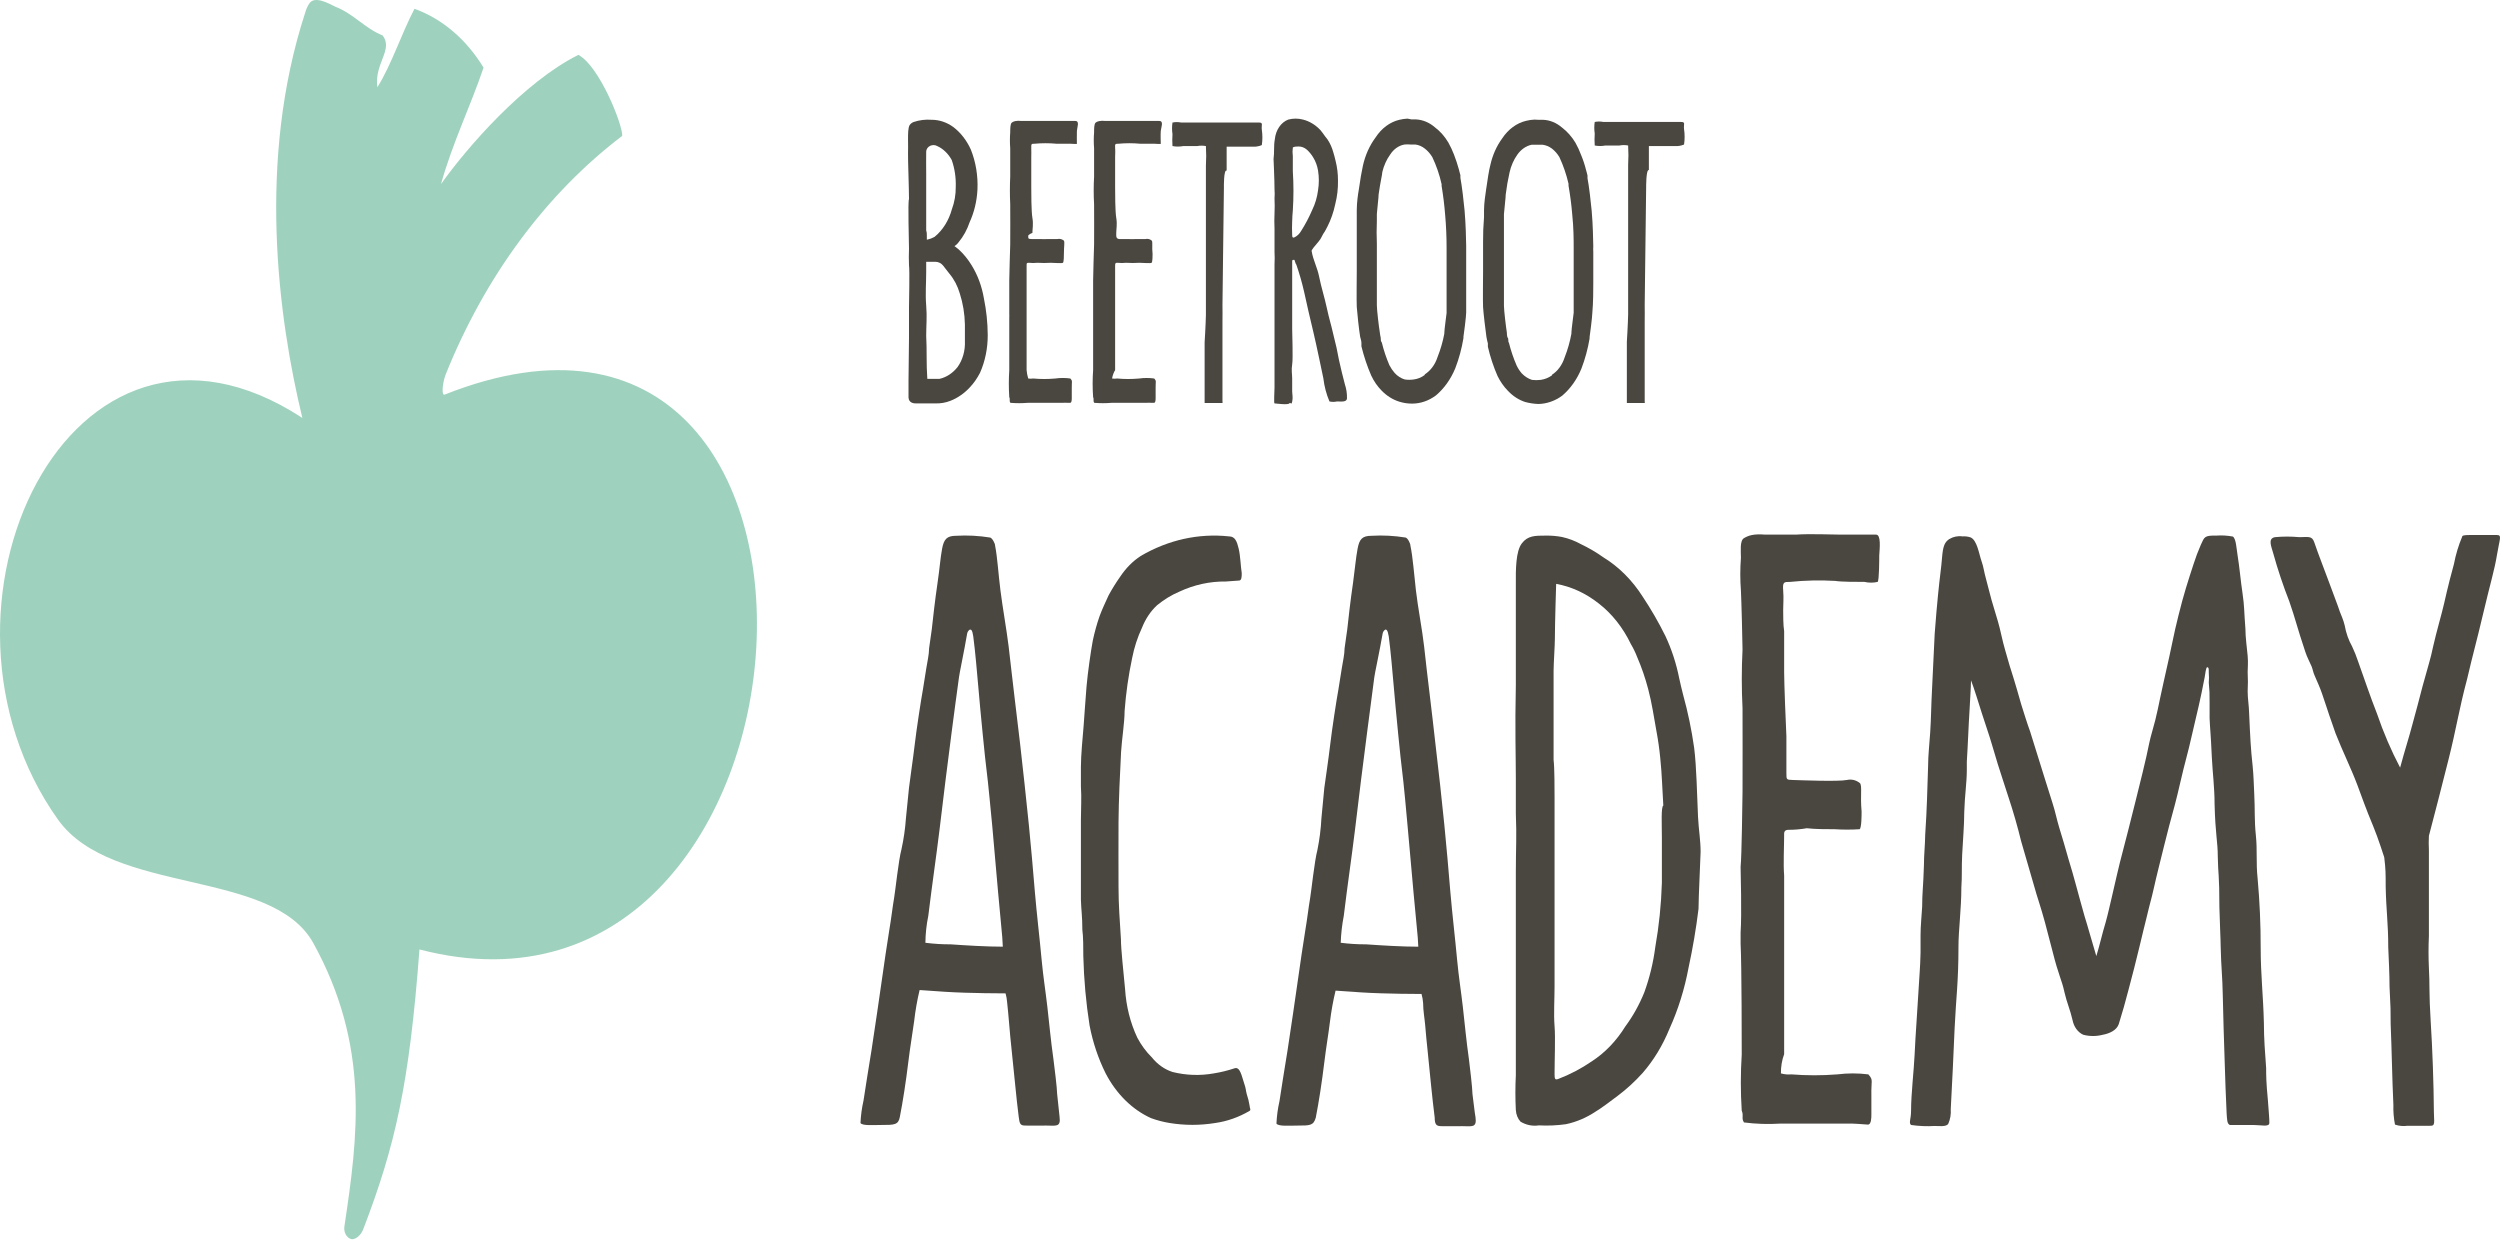 <svg width="140" height="70" viewBox="0 0 140 70" fill="none" xmlns="http://www.w3.org/2000/svg">
<path fill-rule="evenodd" clip-rule="evenodd" d="M34.844 7.609C30.582 10.851 27.152 15.491 24.947 20.998C24.776 21.471 24.713 22.174 24.902 22.097C49.816 12.212 46.999 59.297 23.49 53.169C22.923 60.703 22.14 64.152 20.34 68.842C20.215 69.183 19.864 69.468 19.639 69.38C19.518 69.337 19.414 69.239 19.349 69.107C19.284 68.975 19.262 68.817 19.288 68.666C20.044 63.625 20.727 58.584 17.542 52.806C15.212 48.622 6.296 50.148 3.255 45.909C-5.149 34.112 3.903 14.892 16.931 23.404C15.572 17.769 14.393 8.982 17.093 0.701C17.146 0.509 17.229 0.33 17.335 0.174C17.641 -0.233 18.37 0.174 18.793 0.382C19.792 0.767 20.439 1.591 21.429 1.986C22.041 2.788 20.952 3.546 21.132 4.886C21.942 3.59 22.464 1.92 23.211 0.492C24.76 1.047 26.118 2.204 27.079 3.787C26.333 5.984 25.352 7.972 24.695 10.311C26.135 8.279 29.329 4.6 32.388 3.073C33.566 3.688 34.88 7.005 34.844 7.609Z" fill="#9FD2BE"/>
<path d="M117.394 53.542C117.592 52.905 117.709 52.334 117.916 51.653C118.042 51.203 118.141 50.741 118.249 50.291C118.455 49.412 118.644 48.534 118.878 47.666C119.112 46.798 120.102 42.844 120.201 42.35C120.3 41.856 120.435 41.252 120.489 41.087C120.831 39.912 120.849 39.582 121.155 38.231C121.317 37.539 121.668 35.925 121.704 35.727C121.784 35.299 122.162 33.728 122.414 32.926C122.558 32.465 122.684 32.048 122.837 31.597C122.956 31.221 123.094 30.854 123.251 30.499C123.449 30.06 123.458 29.983 124.106 29.994C124.421 29.971 124.738 29.989 125.05 30.049C125.221 30.203 125.239 30.686 125.302 31.081C125.419 31.795 125.473 32.509 125.581 33.223C125.689 33.937 125.671 34.321 125.743 35.211C125.743 35.705 125.833 36.309 125.869 36.727C125.905 37.144 125.869 37.364 125.869 37.627C125.888 37.993 125.888 38.36 125.869 38.726C125.869 39.099 125.941 39.527 125.95 39.912C126.013 41.318 126.04 41.911 126.148 42.899C126.202 43.416 126.211 43.943 126.238 44.47C126.283 45.338 126.238 45.909 126.328 46.776C126.418 47.644 126.328 48.259 126.427 49.204C126.543 50.488 126.6 51.778 126.598 53.07C126.598 54.608 126.742 55.761 126.778 57.298C126.778 58.133 126.841 58.979 126.904 59.814C126.904 60.209 126.904 60.604 127.003 61.626C127.057 62.362 127.084 62.625 127.084 62.878C127.084 63.131 126.634 62.999 126.184 62.999H125.023H124.871C124.709 62.922 124.718 62.702 124.691 62.34C124.637 61.242 124.619 60.583 124.583 59.473C124.547 58.364 124.493 56.76 124.475 55.717C124.457 54.673 124.385 54.201 124.358 53.004C124.358 52.642 124.304 51.631 124.286 50.807C124.286 48.929 124.214 49.006 124.196 47.974C124.196 47.117 124.061 46.765 124.016 45.019C124.016 44.107 123.908 43.306 123.863 42.416C123.8 41.021 123.764 40.856 123.737 40.219V39.33C123.737 38.803 123.737 38.704 123.692 38.231C123.708 38.045 123.708 37.857 123.692 37.671C123.692 37.43 123.692 37.386 123.611 37.364C123.53 37.342 123.494 37.77 123.458 37.946C123.206 39.253 123.098 39.659 122.729 41.241C122.531 42.141 122.351 42.702 122.108 43.767C121.865 44.832 121.73 45.305 121.47 46.26C121.371 46.623 120.984 48.193 120.894 48.556C120.642 49.555 120.615 49.819 120.345 50.818L120.174 51.521C120.066 51.917 119.625 53.861 119.193 55.442C119.022 56.101 118.86 56.683 118.653 57.342C118.536 57.705 118.114 57.881 117.754 57.947C117.395 58.04 117.024 58.04 116.665 57.947C116.516 57.882 116.383 57.772 116.278 57.628C116.172 57.484 116.098 57.311 116.062 57.123C115.936 56.563 115.738 56.134 115.612 55.574C115.45 54.827 115.288 54.662 114.938 53.257C114.875 53.015 114.605 51.971 114.515 51.642C114.425 51.312 114.263 50.763 114.191 50.544C114.047 50.137 113.669 48.742 113.183 47.106C112.994 46.326 112.742 45.447 112.49 44.69C112.238 43.932 112.085 43.426 111.879 42.8L111.564 41.746C111.375 41.087 111.204 40.648 110.988 39.956C110.889 39.637 110.502 38.396 110.376 38.099C110.376 38.517 110.304 39.462 110.295 39.758C110.232 40.725 110.205 41.68 110.142 42.647C110.142 42.779 110.142 42.965 110.142 43.097C110.142 43.844 110.025 44.536 109.998 45.48C109.998 46.227 109.917 47.117 109.881 47.864C109.845 48.611 109.881 49.061 109.836 49.698C109.836 50.906 109.674 52.103 109.674 52.993C109.674 55.036 109.539 55.849 109.458 57.595C109.377 59.341 109.35 60.198 109.242 62.12C109.262 62.398 109.216 62.676 109.107 62.922C109.008 63.12 108.559 63.054 108.352 63.054C107.907 63.082 107.462 63.063 107.02 62.999C106.876 62.878 107.02 62.68 107.02 62.197C107.02 61.263 107.182 59.901 107.218 59.067C107.272 57.87 107.371 56.672 107.425 55.662C107.479 54.651 107.533 54.223 107.551 53.344C107.551 53.136 107.551 52.576 107.551 52.367C107.551 51.851 107.614 51.269 107.641 50.774C107.641 49.983 107.704 49.676 107.74 48.457C107.74 47.875 107.803 47.358 107.812 46.733C107.911 45.294 107.929 44.206 107.974 42.888C107.974 42.284 108.055 41.614 108.091 41.021C108.145 40.197 108.145 39.494 108.19 38.682C108.244 37.583 108.271 37.034 108.343 35.486C108.406 34.618 108.478 33.838 108.532 33.289C108.631 32.267 108.703 31.883 108.756 31.213C108.81 30.543 108.918 30.356 109.152 30.192C109.384 30.053 109.643 30 109.899 30.038C110.051 30.026 110.202 30.045 110.349 30.093C110.718 30.246 110.826 31.026 110.961 31.411C111.096 31.795 111.078 31.927 111.24 32.509C111.321 32.784 111.402 33.168 111.528 33.607C111.654 34.047 111.771 34.442 111.888 34.816C112.004 35.189 112.139 35.914 112.292 36.419C112.445 36.924 112.481 37.111 112.643 37.605C112.805 38.099 113.156 39.319 113.183 39.428C113.336 39.912 113.525 40.527 113.687 40.966C114.299 42.921 114.875 44.788 114.938 44.964C115.1 45.458 115.172 45.876 115.324 46.37C115.477 46.864 115.657 47.468 115.837 48.116C116.152 49.127 116.368 50.017 116.737 51.312C116.899 51.818 117.214 52.96 117.394 53.542Z" fill="#4A4640"/>
<path d="M69.537 32.092C69.537 32.278 69.537 32.476 69.412 32.509L68.647 32.564C67.755 32.552 66.87 32.746 66.038 33.135C65.599 33.322 65.182 33.577 64.796 33.893C64.436 34.226 64.146 34.659 63.95 35.156C63.702 35.685 63.517 36.254 63.401 36.847C63.194 37.82 63.053 38.812 62.978 39.813C62.978 40.45 62.817 41.46 62.781 42.097C62.718 43.306 62.646 44.821 62.637 46.04C62.628 47.26 62.637 48.446 62.637 49.654C62.637 50.697 62.709 51.554 62.772 52.597C62.772 53.147 62.916 54.443 63.005 55.398C63.065 56.353 63.298 57.28 63.689 58.111C63.91 58.527 64.183 58.898 64.499 59.209C64.82 59.608 65.225 59.893 65.669 60.033C66.427 60.221 67.206 60.248 67.972 60.11C68.364 60.048 68.752 59.952 69.133 59.825C69.448 59.715 69.537 60.275 69.663 60.637C69.789 61 69.753 61.033 69.816 61.263C69.888 61.476 69.942 61.697 69.978 61.922C69.978 62.054 70.068 62.142 69.978 62.208C69.37 62.566 68.716 62.796 68.044 62.889C67.202 63.026 66.349 63.026 65.507 62.889C65.15 62.832 64.798 62.74 64.454 62.614C63.407 62.141 62.515 61.261 61.917 60.11C61.503 59.28 61.199 58.376 61.017 57.43C60.815 56.148 60.698 54.847 60.666 53.542C60.666 53.147 60.666 52.444 60.612 52.07C60.612 51.323 60.549 50.972 60.531 50.39C60.531 50.071 60.531 49.808 60.531 49.489C60.531 49.171 60.531 48.753 60.531 48.391C60.531 48.204 60.531 46.688 60.531 45.898C60.531 45.294 60.576 44.667 60.531 44.041C60.531 43.657 60.531 43.295 60.531 42.943C60.531 42.306 60.63 41.274 60.684 40.637C60.738 39.999 60.774 39.253 60.846 38.44C60.918 37.627 61.089 36.452 61.197 35.87C61.296 35.405 61.422 34.95 61.575 34.508C61.719 34.112 61.908 33.728 62.079 33.344C62.277 32.98 62.493 32.631 62.727 32.3C63.043 31.822 63.434 31.426 63.878 31.136C65.417 30.234 67.126 29.854 68.827 30.038C69.16 30.038 69.268 30.312 69.367 30.73C69.466 31.147 69.475 31.707 69.537 32.092Z" fill="#4A4640"/>
<path d="M82.458 61.263C82.458 60.967 82.305 59.66 82.26 59.319C82.107 58.221 82.044 57.496 81.918 56.376C81.819 55.508 81.684 54.673 81.603 53.794C81.486 52.52 81.324 51.181 81.216 49.906C81.108 48.632 81.009 47.435 80.883 46.194C80.73 44.689 80.568 43.196 80.388 41.691C80.28 40.746 80.19 39.922 80.073 38.978C79.956 38.033 79.848 37.078 79.749 36.188C79.65 35.298 79.398 33.991 79.291 33.058C79.183 32.124 79.12 31.202 78.985 30.565C78.985 30.422 78.823 30.125 78.715 30.103C78.083 30 77.444 29.967 76.807 30.004C76.276 30.004 76.124 30.202 76.025 30.729C75.926 31.256 75.881 31.828 75.773 32.618C75.71 33.047 75.62 33.717 75.575 34.112C75.485 34.991 75.422 35.474 75.296 36.309C75.296 36.649 75.197 37.056 75.143 37.407C75.089 37.759 74.999 38.341 74.954 38.593C74.846 39.176 74.585 40.889 74.495 41.669C74.405 42.449 74.18 43.975 74.162 44.118C74.108 44.689 74.063 45.217 74 45.821C73.969 46.421 73.894 47.016 73.775 47.6C73.613 48.193 73.424 49.994 73.37 50.28C73.271 50.862 73.199 51.51 73.1 52.081C73.001 52.652 72.768 54.278 72.714 54.662C72.615 55.42 72.21 58.1 72.102 58.825C71.922 59.923 71.769 60.89 71.652 61.659C71.558 62.071 71.501 62.495 71.481 62.922C71.598 63.087 72.201 63.032 72.66 63.032C73.37 63.032 73.559 63.032 73.685 62.581C73.856 61.703 74.018 60.67 74.171 59.418C74.261 58.66 74.387 57.957 74.477 57.221C74.549 56.631 74.654 56.047 74.792 55.475L76.231 55.574C77.572 55.662 79.606 55.662 79.606 55.662C79.652 55.829 79.683 56.002 79.695 56.178C79.695 56.595 79.776 57.013 79.812 57.43C79.848 57.847 79.893 58.375 79.947 58.847C80.1 60.341 80.19 61.373 80.343 62.581C80.343 62.977 80.442 63.053 80.676 63.065C80.91 63.075 81.72 63.065 81.882 63.065C82.422 63.065 82.71 63.174 82.629 62.57C82.575 62.274 82.512 61.648 82.458 61.263ZM79.425 53.015C78.526 53.015 77.455 52.949 76.501 52.883C76.027 52.885 75.552 52.855 75.08 52.795C75.098 52.288 75.155 51.784 75.251 51.29C75.467 49.511 75.683 48.083 75.881 46.458C76.097 44.645 76.322 42.822 76.564 40.966C76.69 40.054 76.825 38.923 76.96 37.934C76.96 37.836 77.275 36.386 77.419 35.529C77.424 35.47 77.442 35.414 77.47 35.365C77.499 35.317 77.537 35.279 77.581 35.255C77.635 35.255 77.707 35.255 77.77 35.639C77.878 36.441 77.986 37.715 78.058 38.528C78.157 39.714 78.445 42.646 78.517 43.152C78.589 43.657 78.787 45.799 78.823 46.238C79.407 52.905 79.38 52.059 79.425 53.015Z" fill="#4A4640"/>
<path d="M59.2 61.263C59.2 60.967 59.038 59.66 58.993 59.319C58.84 58.221 58.777 57.496 58.651 56.375C58.552 55.508 58.417 54.673 58.336 53.794C58.219 52.52 58.057 51.18 57.949 49.906C57.841 48.632 57.742 47.435 57.616 46.194C57.463 44.689 57.301 43.195 57.13 41.691C57.013 40.746 56.923 39.922 56.806 38.978C56.689 38.033 56.59 37.078 56.482 36.188C56.374 35.298 56.141 33.991 56.024 33.058C55.907 32.124 55.853 31.202 55.727 30.565C55.727 30.422 55.556 30.125 55.448 30.103C54.816 30 54.177 29.967 53.54 30.004C53.019 30.004 52.857 30.202 52.758 30.729C52.659 31.256 52.623 31.828 52.506 32.618C52.443 33.047 52.353 33.717 52.308 34.112C52.218 34.991 52.155 35.474 52.029 36.309C52.029 36.649 51.93 37.056 51.876 37.407C51.822 37.759 51.732 38.341 51.687 38.593C51.579 39.175 51.318 40.889 51.228 41.669C51.138 42.449 50.913 43.975 50.904 44.118C50.841 44.689 50.796 45.216 50.733 45.82C50.692 46.41 50.607 46.995 50.481 47.567C50.319 48.16 50.13 49.961 50.076 50.247C49.977 50.829 49.906 51.477 49.806 52.048C49.708 52.619 49.474 54.245 49.42 54.629C49.321 55.387 48.916 58.067 48.808 58.792C48.628 59.89 48.475 60.857 48.358 61.626C48.265 62.038 48.207 62.461 48.187 62.889C48.304 63.053 48.907 62.998 49.366 62.998C50.076 62.998 50.31 62.998 50.391 62.548C50.562 61.669 50.724 60.637 50.877 59.385C50.967 58.627 51.093 57.924 51.192 57.188C51.259 56.598 51.361 56.014 51.498 55.442L52.938 55.541C54.287 55.629 56.312 55.629 56.312 55.629C56.358 55.796 56.389 55.969 56.401 56.145C56.447 56.562 56.483 56.98 56.518 57.397C56.554 57.814 56.599 58.342 56.653 58.814C56.815 60.307 56.896 61.34 57.049 62.548C57.094 62.944 57.148 63.02 57.382 63.031C57.616 63.042 58.426 63.031 58.588 63.031C59.128 63.031 59.416 63.141 59.335 62.537C59.308 62.273 59.245 61.647 59.2 61.263ZM56.158 53.014C55.259 53.014 54.188 52.949 53.234 52.883C52.763 52.885 52.291 52.856 51.822 52.795C51.828 52.287 51.883 51.782 51.984 51.29C52.2 49.511 52.416 48.083 52.614 46.458C52.83 44.645 53.054 42.822 53.297 40.966C53.423 40.054 53.558 38.923 53.702 37.934C53.702 37.836 54.008 36.386 54.152 35.529C54.157 35.47 54.175 35.414 54.203 35.365C54.232 35.317 54.27 35.279 54.314 35.255C54.377 35.255 54.449 35.255 54.503 35.639C54.611 36.441 54.719 37.715 54.791 38.528C54.89 39.714 55.178 42.646 55.25 43.151C55.322 43.657 55.52 45.798 55.565 46.238C56.141 52.905 56.114 52.059 56.158 53.014Z" fill="#4A4640"/>
<path d="M134.407 42.987C134.704 41.889 134.902 41.307 135.082 40.615C135.334 39.714 135.415 39.373 135.667 38.418C135.964 37.32 136.117 36.891 136.252 36.221C136.432 35.408 136.756 34.31 136.873 33.783C137.053 32.97 137.34 31.85 137.421 31.586C137.522 31.056 137.676 30.543 137.88 30.059C137.88 29.994 137.97 29.961 138.294 29.961H139.833C140.13 29.961 139.968 30.213 139.833 31.059C139.698 31.905 139.446 32.707 139.059 34.354C138.672 36.002 138.501 36.551 138.159 38.023C137.709 39.703 137.547 40.834 137.116 42.537C136.684 44.239 136.36 45.524 136.018 46.809C136.004 47.073 136.004 47.337 136.018 47.6C136.018 48.808 136.018 48.808 136.018 50.017C136.018 50.61 136.018 50.906 136.018 51.488C136.018 51.653 136.018 52.246 136.018 52.411C135.99 53.007 135.99 53.605 136.018 54.201C136.072 55.102 136.018 55.629 136.117 57.167C136.216 58.704 136.288 60.725 136.297 62.241C136.297 62.812 136.405 63.065 136.081 63.043H134.821C134.586 63.078 134.348 63.055 134.119 62.977C134.049 62.617 134.019 62.248 134.03 61.879C133.958 60.352 133.94 58.836 133.877 57.342C133.877 56.53 133.877 56.497 133.814 55.245C133.814 54.542 133.769 53.718 133.742 53.048C133.742 51.708 133.625 50.983 133.598 49.643C133.598 48.907 133.598 48.666 133.517 48.007C133.517 48.007 133.166 46.908 132.914 46.304C132.437 45.151 132.356 44.876 132.014 43.965C131.672 43.053 131.168 42.032 130.79 41.065L130.566 40.417C130.377 39.901 130.206 39.319 130.035 38.846C129.918 38.506 129.792 38.231 129.63 37.858C129.531 37.649 129.522 37.495 129.45 37.32C129.378 37.144 129.189 36.792 129.099 36.507C128.613 35.057 128.559 34.706 128.199 33.673C127.856 32.799 127.555 31.9 127.3 30.982C127.192 30.587 126.985 30.158 127.399 30.081C127.851 30.038 128.305 30.038 128.757 30.081C129.252 30.081 129.468 29.994 129.594 30.356C129.864 31.147 130.134 31.806 130.431 32.619C130.53 32.893 130.844 33.717 130.925 33.948C130.993 34.162 131.071 34.371 131.159 34.574C131.217 34.719 131.265 34.87 131.303 35.024C131.377 35.445 131.518 35.844 131.717 36.199C131.847 36.475 131.962 36.761 132.059 37.056C132.41 38.033 132.734 39.011 133.112 39.967C133.47 41.018 133.904 42.029 134.407 42.987Z" fill="#4A4640"/>
<path d="M95.117 50.895C95.117 50.258 95.234 47.929 95.234 47.71C95.234 47.051 95.126 46.469 95.09 45.755C95.027 44.404 95.009 42.987 94.874 41.889C94.731 40.875 94.523 39.876 94.253 38.901C94.172 38.616 94.109 38.286 94.037 37.99C93.872 37.158 93.611 36.359 93.263 35.617C92.883 34.85 92.459 34.116 91.995 33.42C91.409 32.498 90.662 31.748 89.808 31.224C89.402 30.935 88.978 30.686 88.54 30.477C88.198 30.288 87.838 30.151 87.469 30.071C87.171 30.015 86.87 29.989 86.569 29.994C85.957 29.994 85.552 29.994 85.22 30.433C84.887 30.872 84.878 31.861 84.887 32.761C84.887 33.366 84.887 33.992 84.887 34.398C84.887 35.2 84.887 38.011 84.887 38.374C84.833 40.79 84.887 42.339 84.887 43.58C84.887 44.019 84.887 45.337 84.887 45.557C84.941 46.897 84.887 47.446 84.887 48.852C84.887 49.599 84.887 50.675 84.887 51.422C84.887 51.851 84.887 54.651 84.887 54.717C84.887 55.816 84.887 56.738 84.887 57.88C84.887 58.43 84.887 59.759 84.887 60.209C84.854 60.86 84.854 61.513 84.887 62.164C84.902 62.413 84.995 62.645 85.148 62.812C85.465 63.003 85.822 63.076 86.173 63.021C86.681 63.047 87.189 63.026 87.694 62.955C88.273 62.832 88.833 62.595 89.349 62.252C89.637 62.087 90.249 61.626 90.582 61.373C91.085 60.997 91.558 60.563 91.995 60.077C92.608 59.371 93.113 58.538 93.488 57.617C93.976 56.542 94.336 55.388 94.559 54.19C94.795 53.105 94.981 52.005 95.117 50.895ZM93.065 46.919C93.065 47.666 93.065 48.204 93.065 49.445C93.028 50.653 92.905 51.855 92.696 53.037C92.583 53.908 92.377 54.757 92.085 55.563C91.805 56.257 91.448 56.901 91.023 57.474C90.519 58.291 89.874 58.962 89.133 59.44C88.542 59.844 87.918 60.172 87.271 60.418C87.082 60.495 87.055 60.418 87.055 60.154C87.055 59.341 87.109 58.111 87.055 57.463C87.001 56.815 87.055 55.904 87.055 55.266C87.055 54.41 87.055 53.509 87.055 52.663C87.055 51.62 87.055 50.796 87.055 49.764C87.055 48.962 87.055 47.908 87.055 47.106C87.055 46.106 87.055 45.634 87.055 44.635C87.055 44.25 87.055 42.932 87.001 42.559C87.001 41.241 87.001 41.054 87.001 39.956C87.001 39.055 87.001 38.572 87.001 37.55C87.001 37.188 87.073 36.122 87.073 35.76C87.073 34.925 87.145 32.696 87.145 32.696C87.995 32.849 88.808 33.224 89.529 33.794C90.269 34.366 90.886 35.145 91.329 36.068C91.465 36.295 91.582 36.538 91.68 36.792C91.93 37.369 92.137 37.972 92.3 38.594C92.507 39.373 92.615 40.142 92.759 40.933C92.854 41.437 92.926 41.946 92.975 42.46C93.074 43.426 93.074 43.975 93.146 45.107C93.011 45.195 93.065 46.139 93.065 46.919Z" fill="#4A4640"/>
<path d="M99.732 60.11C99.923 60.166 100.121 60.184 100.317 60.165C101.174 60.233 102.033 60.233 102.89 60.165C103.467 60.093 104.049 60.093 104.626 60.165C104.923 60.494 104.779 60.494 104.797 61.329C104.797 61.472 104.797 62.285 104.797 62.428C104.797 62.57 104.797 62.988 104.599 62.977C104.402 62.966 103.7 62.9 103.412 62.922C102.629 62.922 101.441 62.922 100.947 62.922C100.74 62.922 99.894 62.922 99.687 62.922C99.012 62.965 98.335 62.943 97.663 62.856C97.501 62.603 97.663 62.504 97.537 62.197C97.47 61.151 97.47 60.101 97.537 59.056C97.537 58.726 97.537 54.036 97.474 52.85C97.474 52.74 97.474 52.674 97.474 52.63V52.51C97.474 52.411 97.474 52.378 97.474 52.224C97.546 51.213 97.474 48.797 97.474 48.544C97.537 47.929 97.573 44.92 97.582 44.349C97.591 43.778 97.582 40.153 97.582 39.67C97.526 38.572 97.526 37.472 97.582 36.375C97.582 36.067 97.519 33.563 97.492 33.08C97.445 32.466 97.445 31.848 97.492 31.235C97.492 30.861 97.42 30.279 97.663 30.136C97.906 29.993 98.193 29.884 98.85 29.939C98.913 29.939 100.515 29.939 100.569 29.939C101.333 29.884 102.683 29.939 103.061 29.939C103.61 29.939 104.518 29.939 105.058 29.939C105.346 29.939 105.265 30.685 105.238 31.103C105.238 31.256 105.238 32.509 105.148 32.586C104.905 32.642 104.654 32.642 104.411 32.586C104.006 32.586 103.088 32.586 102.782 32.531C101.936 32.481 101.089 32.499 100.245 32.586C99.894 32.586 99.822 32.586 99.858 33.069C99.894 33.552 99.858 33.739 99.858 34.167C99.858 34.409 99.858 35.024 99.912 35.342C99.912 35.913 99.912 37.001 99.912 37.638C99.912 38.275 100.002 40.461 100.038 41.23C100.038 41.691 100.038 42.514 100.038 42.976C100.038 43.075 100.038 43.184 100.038 43.283C100.038 43.668 100.038 43.668 100.398 43.679C100.758 43.69 102.935 43.778 103.43 43.679C103.557 43.649 103.687 43.65 103.814 43.682C103.941 43.714 104.061 43.776 104.168 43.865C104.285 44.063 104.168 44.525 104.249 45.447C104.249 45.623 104.249 46.359 104.141 46.436C103.673 46.466 103.205 46.466 102.737 46.436C102.251 46.436 101.666 46.436 101.181 46.381C100.847 46.439 100.51 46.469 100.173 46.469C99.984 46.469 99.894 46.535 99.912 46.765C99.912 47.402 99.858 48.38 99.912 49.028C99.912 49.302 99.912 55.431 99.912 55.98C99.912 57.002 99.912 58.012 99.912 59.034C99.787 59.372 99.726 59.739 99.732 60.11Z" fill="#4A4640"/>
<path d="M50.904 18.922C50.904 18.735 50.904 17.373 50.904 17.187C50.904 17 50.949 15.122 50.904 14.858C50.891 14.551 50.891 14.243 50.904 13.936C50.904 13.518 50.832 11.31 50.904 11.146C50.904 10.564 50.841 8.883 50.85 8.62C50.859 8.356 50.85 8.07 50.85 7.785C50.85 7.499 50.85 7.159 50.94 7.005C51.002 6.92 51.084 6.859 51.174 6.829C51.496 6.722 51.831 6.682 52.164 6.708C52.594 6.706 53.017 6.846 53.387 7.115C53.797 7.426 54.135 7.861 54.368 8.378C54.647 9.077 54.774 9.853 54.737 10.63C54.704 11.27 54.553 11.893 54.296 12.453C54.157 12.864 53.952 13.237 53.693 13.551C53.626 13.647 53.543 13.726 53.45 13.782L53.675 13.957C53.956 14.212 54.204 14.516 54.413 14.858C54.75 15.404 54.984 16.034 55.097 16.703C55.236 17.375 55.308 18.065 55.313 18.757C55.317 19.497 55.169 20.226 54.881 20.877C54.727 21.176 54.54 21.446 54.323 21.679C54.166 21.851 53.994 22.002 53.81 22.129C53.623 22.262 53.423 22.369 53.216 22.448C52.946 22.552 52.663 22.601 52.38 22.59H51.282C51.219 22.59 50.895 22.59 50.877 22.261C50.877 22.184 50.877 21.393 50.877 21.294C50.877 21.196 50.904 19.054 50.904 18.922ZM51.93 21.218C51.993 21.218 52.541 21.218 52.605 21.218C52.992 21.133 53.347 20.903 53.621 20.559C53.91 20.157 54.059 19.632 54.035 19.098C54.035 18.834 54.035 18.439 54.035 18.175C54.024 17.577 53.926 16.986 53.747 16.429C53.625 16.014 53.429 15.639 53.171 15.331L52.811 14.869C52.762 14.809 52.704 14.761 52.64 14.726C52.561 14.683 52.475 14.661 52.389 14.661H51.867C51.867 14.847 51.867 15.056 51.867 15.221C51.867 15.869 51.813 16.462 51.867 17.11C51.921 17.758 51.867 18.208 51.867 18.801C51.912 19.592 51.867 20.361 51.93 21.218ZM51.93 13.419C52.069 13.39 52.206 13.338 52.334 13.266C52.791 12.896 53.133 12.351 53.306 11.717C53.453 11.324 53.527 10.897 53.522 10.465C53.54 9.949 53.463 9.435 53.297 8.96C53.101 8.603 52.818 8.33 52.487 8.18C52.245 8.037 51.876 8.18 51.867 8.499C51.858 8.817 51.867 9.399 51.867 9.729C51.867 10.058 51.867 10.586 51.867 10.948C51.867 11.486 51.867 12.178 51.867 12.903C51.921 13.057 51.894 13.189 51.903 13.419H51.93Z" fill="#4A4640"/>
<path d="M57.58 21.196C57.673 21.212 57.767 21.212 57.859 21.196C58.273 21.234 58.688 21.234 59.101 21.196C59.379 21.157 59.66 21.157 59.938 21.196C60.081 21.35 60.01 21.35 60.019 21.756C60.019 21.822 60.019 22.217 60.019 22.294C60.019 22.371 60.019 22.569 59.919 22.558C59.821 22.547 59.488 22.558 59.353 22.558C58.975 22.558 58.399 22.558 58.165 22.558C57.931 22.558 57.652 22.558 57.553 22.558C57.23 22.585 56.905 22.585 56.582 22.558C56.501 22.437 56.582 22.382 56.519 22.239C56.487 21.735 56.487 21.228 56.519 20.724C56.519 20.57 56.519 18.307 56.519 17.736C56.525 17.7 56.525 17.662 56.519 17.626C56.519 17.626 56.519 17.56 56.519 17.494C56.519 17 56.519 15.836 56.519 15.715C56.519 15.418 56.564 13.969 56.573 13.694C56.582 13.419 56.573 11.673 56.573 11.442C56.548 10.923 56.548 10.402 56.573 9.883C56.573 9.729 56.573 8.532 56.573 8.301C56.549 8.005 56.549 7.707 56.573 7.411C56.573 7.225 56.573 6.95 56.654 6.873C56.734 6.796 56.906 6.741 57.22 6.774H58.048C58.417 6.774 59.065 6.774 59.254 6.774C59.443 6.774 59.956 6.774 60.216 6.774C60.477 6.774 60.315 7.137 60.306 7.335C60.297 7.532 60.306 8.016 60.306 8.049C60.306 8.081 60.054 8.049 59.947 8.049C59.839 8.049 59.308 8.049 59.164 8.049C58.757 8.011 58.347 8.011 57.94 8.049C57.769 8.049 57.742 8.049 57.751 8.279C57.76 8.51 57.751 8.598 57.751 8.806C57.751 9.015 57.751 9.224 57.751 9.377C57.751 9.531 57.751 10.179 57.751 10.476C57.751 10.772 57.751 11.838 57.814 12.2C57.877 12.563 57.814 12.826 57.814 13.046C57.728 13.069 57.647 13.118 57.58 13.189C57.58 13.376 57.58 13.376 57.76 13.386C57.94 13.398 58.984 13.386 59.218 13.386C59.343 13.357 59.472 13.389 59.578 13.474C59.632 13.573 59.578 13.793 59.578 14.232C59.578 14.32 59.578 14.672 59.524 14.716C59.47 14.759 59.02 14.716 58.849 14.716C58.6 14.732 58.351 14.732 58.102 14.716C57.941 14.733 57.778 14.733 57.616 14.716C57.526 14.716 57.481 14.716 57.49 14.869C57.49 15.177 57.49 15.638 57.49 15.968C57.49 16.099 57.49 19.054 57.49 19.263C57.49 19.746 57.49 20.24 57.49 20.724C57.503 20.885 57.533 21.044 57.58 21.196Z" fill="#4A4640"/>
<path d="M62.276 21.196C62.369 21.212 62.463 21.212 62.555 21.196C62.969 21.234 63.384 21.234 63.797 21.196C64.075 21.157 64.356 21.157 64.634 21.196C64.778 21.35 64.706 21.35 64.715 21.756C64.715 21.822 64.715 22.217 64.715 22.294C64.715 22.371 64.715 22.569 64.616 22.558C64.517 22.547 64.184 22.558 64.049 22.558C63.671 22.558 63.095 22.558 62.852 22.558C62.753 22.558 62.349 22.558 62.249 22.558C61.926 22.585 61.601 22.585 61.278 22.558C61.197 22.437 61.278 22.382 61.215 22.239C61.179 21.735 61.179 21.228 61.215 20.724C61.215 20.57 61.215 18.307 61.215 17.736C61.212 17.7 61.212 17.663 61.215 17.626C61.215 17.626 61.215 17.56 61.215 17.494C61.215 17 61.215 15.836 61.215 15.715C61.215 15.418 61.26 13.969 61.269 13.694C61.278 13.419 61.269 11.673 61.269 11.442C61.24 10.923 61.24 10.402 61.269 9.883C61.269 9.729 61.269 8.532 61.269 8.301C61.245 8.005 61.245 7.707 61.269 7.411C61.269 7.225 61.269 6.95 61.35 6.873C61.431 6.796 61.611 6.741 61.926 6.774H62.753C63.122 6.774 63.77 6.774 63.95 6.774C64.13 6.774 64.661 6.774 64.922 6.774C65.183 6.774 65.021 7.137 65.003 7.335C64.985 7.532 65.003 8.016 65.003 8.049C65.003 8.081 64.751 8.049 64.643 8.049C64.535 8.049 64.004 8.049 63.851 8.049C63.447 8.011 63.041 8.011 62.636 8.049C62.465 8.049 62.429 8.049 62.447 8.279C62.465 8.51 62.447 8.598 62.447 8.806C62.447 9.015 62.447 9.224 62.447 9.377C62.447 9.531 62.447 10.179 62.447 10.476C62.447 10.772 62.447 11.838 62.51 12.2C62.573 12.563 62.51 12.826 62.51 13.046C62.51 13.046 62.51 13.145 62.51 13.189C62.51 13.233 62.51 13.376 62.681 13.386C62.852 13.398 63.914 13.386 64.148 13.386C64.208 13.371 64.27 13.371 64.331 13.386C64.391 13.401 64.448 13.431 64.499 13.474C64.562 13.573 64.499 13.793 64.544 14.232C64.544 14.32 64.544 14.672 64.49 14.716C64.436 14.759 63.986 14.716 63.815 14.716C63.563 14.732 63.311 14.732 63.059 14.716C62.901 14.733 62.741 14.733 62.582 14.716C62.483 14.716 62.447 14.716 62.447 14.869C62.447 15.177 62.447 15.638 62.447 15.968C62.447 16.099 62.447 19.054 62.447 19.263C62.447 19.746 62.447 20.24 62.447 20.724C62.363 20.864 62.305 21.025 62.276 21.196Z" fill="#4A4640"/>
<path d="M79.038 6.687H79.299C79.677 6.708 80.043 6.86 80.352 7.127C80.648 7.348 80.904 7.64 81.108 7.983C81.227 8.196 81.332 8.42 81.422 8.653C81.529 8.928 81.622 9.211 81.701 9.499C81.701 9.499 81.773 9.796 81.782 9.807V9.96C81.863 10.367 81.98 11.366 82.016 11.784C82.088 12.629 82.097 13.343 82.106 13.772V14.101C82.106 14.332 82.106 15.562 82.106 15.727V15.836C82.106 16.144 82.106 16.935 82.106 17.506C82.106 17.715 81.971 18.769 81.953 18.857V18.934C81.857 19.518 81.703 20.086 81.495 20.625C81.244 21.233 80.873 21.754 80.415 22.141C80.017 22.44 79.559 22.599 79.092 22.602C78.844 22.605 78.595 22.568 78.355 22.492C77.994 22.379 77.659 22.169 77.374 21.877C77.139 21.64 76.941 21.354 76.789 21.032C76.562 20.509 76.379 19.961 76.24 19.395V19.208C76.24 19.077 76.186 18.956 76.168 18.857C76.105 18.483 75.997 17.484 75.979 17.187C75.961 16.891 75.979 15.408 75.979 15.178C75.979 14.947 75.979 14.584 75.979 14.332C75.979 14.079 75.979 13.87 75.979 13.552C75.979 13.233 75.979 12.585 75.979 12.146C75.979 12.058 75.979 11.926 75.979 11.762C75.979 11.355 76.051 10.85 76.087 10.663C76.168 10.081 76.258 9.565 76.321 9.29C76.45 8.698 76.694 8.152 77.032 7.698C77.365 7.185 77.837 6.834 78.364 6.709C78.515 6.672 78.668 6.65 78.822 6.643L79.038 6.687ZM79.785 20.966C80.115 20.758 80.371 20.41 80.505 19.988C80.671 19.572 80.798 19.133 80.883 18.681V18.626C80.883 18.473 81 17.627 81.009 17.528C81.009 17.012 81.009 16.21 81.009 15.902V15.781C81.009 15.562 81.009 14.496 81.009 14.354C81.009 14.211 81.009 14.112 81.009 13.892C81.01 13.269 80.983 12.645 80.928 12.025C80.885 11.483 80.819 10.944 80.73 10.411V10.312C80.611 9.781 80.436 9.271 80.208 8.796C80.094 8.609 79.954 8.449 79.794 8.324C79.635 8.197 79.453 8.118 79.263 8.093C79.173 8.093 79.083 8.093 78.984 8.093C78.874 8.082 78.762 8.082 78.651 8.093C78.335 8.147 78.049 8.348 77.851 8.653C77.647 8.936 77.497 9.27 77.41 9.631C77.41 9.763 77.311 10.125 77.203 10.883C77.203 11.07 77.131 11.597 77.104 11.981C77.104 12.135 77.104 12.278 77.104 12.377C77.086 12.797 77.086 13.219 77.104 13.64C77.104 13.98 77.104 14.233 77.104 14.463C77.104 14.694 77.104 15.013 77.104 15.243C77.104 15.474 77.104 16.858 77.104 17.1C77.104 17.341 77.212 18.264 77.266 18.593C77.278 18.701 77.296 18.807 77.32 18.912C77.32 19.011 77.32 19.11 77.383 19.186C77.49 19.623 77.632 20.046 77.806 20.45C77.889 20.61 77.989 20.758 78.103 20.889C78.264 21.064 78.459 21.189 78.669 21.251C78.834 21.274 79 21.274 79.164 21.251C79.384 21.225 79.596 21.139 79.785 20.999V20.966Z" fill="#4A4640"/>
<path d="M86.156 6.709H86.416C86.798 6.725 87.167 6.878 87.478 7.148C87.769 7.37 88.022 7.657 88.225 7.994C88.346 8.209 88.451 8.437 88.54 8.675C88.653 8.946 88.747 9.229 88.819 9.52C88.819 9.52 88.9 9.806 88.9 9.828C88.902 9.879 88.902 9.931 88.9 9.982C88.981 10.377 89.098 11.388 89.134 11.805C89.206 12.64 89.215 13.365 89.224 13.793C89.217 13.899 89.217 14.005 89.224 14.111C89.224 14.353 89.224 15.572 89.224 15.737V15.858C89.224 16.165 89.224 16.956 89.17 17.527C89.17 17.725 89.035 18.779 89.017 18.878V18.955C88.919 19.539 88.765 20.107 88.558 20.646C88.308 21.254 87.936 21.776 87.478 22.162C87.077 22.453 86.622 22.612 86.156 22.623C85.907 22.615 85.66 22.578 85.418 22.514C85.058 22.4 84.726 22.185 84.446 21.888C84.213 21.652 84.016 21.37 83.861 21.053C83.634 20.533 83.453 19.984 83.321 19.416V19.23C83.288 19.111 83.261 18.99 83.24 18.867C83.186 18.494 83.069 17.505 83.052 17.198C83.034 16.89 83.052 15.418 83.052 15.199C83.052 14.979 83.052 14.606 83.052 14.353C83.052 14.101 83.052 13.892 83.052 13.573C83.048 13.104 83.066 12.634 83.105 12.167C83.105 12.079 83.105 11.937 83.105 11.783C83.105 11.377 83.186 10.86 83.222 10.619C83.303 10.048 83.384 9.52 83.456 9.257C83.578 8.698 83.806 8.183 84.122 7.752C84.461 7.237 84.94 6.887 85.472 6.764C85.623 6.726 85.776 6.704 85.931 6.698L86.156 6.709ZM86.911 20.987C87.237 20.776 87.489 20.429 87.622 20.009C87.79 19.586 87.916 19.14 88 18.68V18.615C88 18.461 88.117 17.626 88.126 17.516C88.126 17 88.126 16.187 88.126 15.891V15.759C88.126 15.55 88.126 14.485 88.126 14.342C88.126 14.199 88.126 14.101 88.126 13.87C88.126 13.463 88.126 12.771 88.045 12.003C88 11.464 87.931 10.929 87.838 10.399C87.838 10.399 87.838 10.322 87.838 10.289C87.717 9.768 87.545 9.266 87.325 8.796C87.212 8.609 87.072 8.449 86.911 8.323C86.75 8.203 86.569 8.128 86.38 8.104H85.778C85.462 8.169 85.176 8.367 84.968 8.664C84.766 8.95 84.618 9.288 84.536 9.652C84.444 10.06 84.371 10.475 84.32 10.893C84.32 11.091 84.248 11.618 84.221 11.992C84.221 12.156 84.221 12.299 84.221 12.387C84.221 12.771 84.221 13.31 84.221 13.661C84.221 14.013 84.221 14.254 84.221 14.485C84.221 14.716 84.221 15.034 84.221 15.265C84.221 15.495 84.221 16.879 84.221 17.121C84.221 17.363 84.329 18.285 84.383 18.615C84.383 18.615 84.383 18.856 84.437 18.922C84.491 18.988 84.437 19.131 84.5 19.197C84.611 19.637 84.755 20.064 84.932 20.471C85.01 20.633 85.107 20.781 85.22 20.91C85.384 21.081 85.578 21.205 85.787 21.273C85.951 21.295 86.117 21.295 86.281 21.273C86.504 21.242 86.718 21.157 86.911 21.02V20.987Z" fill="#4A4640"/>
<path d="M72.489 14.551C72.389 14.551 72.362 14.551 72.362 14.628C72.362 14.903 72.362 15.155 72.362 15.43C72.362 15.979 72.362 16.331 72.362 16.88C72.362 17.429 72.362 17.649 72.362 18.439C72.362 18.692 72.416 20.087 72.362 20.405C72.308 20.724 72.362 20.955 72.362 21.196C72.362 21.438 72.362 21.756 72.362 21.91C72.362 22.064 72.416 22.262 72.362 22.492C72.308 22.723 72.281 22.492 72.201 22.591C72.12 22.69 71.418 22.591 71.373 22.591C71.328 22.591 71.373 21.888 71.373 21.712C71.373 21.537 71.373 21.009 71.373 20.372C71.373 20.274 71.373 20.032 71.373 19.593C71.373 19.351 71.373 18.89 71.373 18.494C71.373 18.099 71.373 17.989 71.373 17.396C71.373 17.264 71.373 16.298 71.373 16.122C71.373 15.683 71.373 15.243 71.373 14.804C71.386 14.57 71.386 14.335 71.373 14.101V12.805C71.359 12.52 71.359 12.234 71.373 11.948C71.386 11.67 71.386 11.392 71.373 11.114C71.386 10.942 71.386 10.769 71.373 10.597C71.373 10.07 71.319 8.928 71.319 8.895C71.373 8.543 71.319 8.181 71.391 7.797C71.416 7.545 71.499 7.308 71.632 7.113C71.764 6.919 71.94 6.774 72.138 6.698C72.413 6.624 72.699 6.624 72.974 6.698C73.331 6.789 73.662 6.989 73.937 7.28C74.081 7.445 74.189 7.632 74.333 7.797C74.48 8.015 74.593 8.264 74.666 8.532C74.72 8.686 74.747 8.84 74.792 9.005C74.882 9.36 74.928 9.731 74.927 10.103C74.936 10.553 74.884 11.002 74.774 11.432C74.68 11.878 74.532 12.304 74.333 12.695L74.198 12.948C74.027 13.178 74.018 13.321 73.838 13.53C73.658 13.739 73.424 14.013 73.451 14.057C73.541 14.595 73.766 14.958 73.874 15.507C73.982 16.056 74.18 16.671 74.306 17.264C74.432 17.857 74.522 18.088 74.684 18.802C74.801 19.246 74.9 19.697 74.981 20.153C75.098 20.68 75.179 21.009 75.314 21.526C75.396 21.769 75.436 22.031 75.431 22.295C75.431 22.536 75.107 22.481 74.873 22.481C74.733 22.513 74.59 22.513 74.45 22.481C74.277 22.076 74.162 21.638 74.108 21.185C74.108 21.185 73.694 19.186 73.55 18.604C73.406 18.022 73.127 16.792 73.028 16.331C72.911 15.818 72.767 15.316 72.597 14.826C72.543 14.76 72.543 14.694 72.489 14.551ZM72.362 12.355C72.349 12.629 72.349 12.904 72.362 13.178C72.362 13.299 72.407 13.332 72.498 13.288C72.651 13.212 72.782 13.082 72.875 12.915C73.107 12.549 73.311 12.16 73.487 11.751C73.652 11.413 73.762 11.04 73.811 10.652C73.87 10.29 73.87 9.916 73.811 9.554C73.767 9.287 73.675 9.036 73.541 8.818C73.44 8.65 73.319 8.502 73.181 8.379C73.047 8.263 72.887 8.202 72.722 8.203C72.659 8.203 72.434 8.203 72.398 8.269C72.376 8.425 72.376 8.585 72.398 8.741C72.398 8.994 72.398 9.323 72.398 9.587C72.445 10.318 72.445 11.052 72.398 11.784C72.378 11.988 72.366 12.193 72.362 12.399V12.355Z" fill="#4A4640"/>
<path d="M68.539 10.498C68.539 11.212 68.449 17.088 68.458 17.088C68.467 17.088 68.458 17.978 68.458 18.011C68.458 18.044 68.458 18.692 68.458 19.603V21.481C68.458 21.536 68.458 21.811 68.458 22.195C68.462 22.29 68.462 22.386 68.458 22.481C68.467 22.509 68.467 22.541 68.458 22.569C68.458 22.569 68.359 22.569 68.233 22.569H67.882C67.495 22.569 67.459 22.569 67.459 22.569V21.778C67.459 21.404 67.459 20.822 67.459 20.471C67.459 20.119 67.459 19.548 67.459 19.175C67.459 19.175 67.522 18.153 67.531 17.637C67.531 17.538 67.531 17.428 67.531 17.319C67.531 16.813 67.531 16.319 67.531 15.814C67.531 15.309 67.531 15.045 67.531 14.617C67.531 14.188 67.531 13.837 67.531 13.453C67.531 13.31 67.531 13.167 67.531 13.035C67.531 12.596 67.531 12.036 67.531 11.607C67.531 11.443 67.531 11.278 67.531 11.113C67.531 10.707 67.531 10.3 67.531 9.894C67.531 9.817 67.531 9.476 67.531 9.279C67.553 8.913 67.553 8.546 67.531 8.18C67.37 8.149 67.206 8.149 67.045 8.18C66.775 8.18 66.658 8.18 66.262 8.18C66.062 8.218 65.859 8.218 65.659 8.18C65.644 7.957 65.644 7.733 65.659 7.51C65.627 7.296 65.627 7.077 65.659 6.862C65.82 6.829 65.984 6.829 66.145 6.862C66.622 6.862 66.856 6.862 67.279 6.862C67.702 6.862 68.089 6.862 68.539 6.862C68.988 6.862 69.312 6.862 69.654 6.862C69.762 6.862 70.077 6.862 70.5 6.862C70.761 6.862 70.626 6.994 70.662 7.269C70.704 7.552 70.704 7.842 70.662 8.125C70.497 8.195 70.323 8.225 70.149 8.213C69.825 8.213 69.726 8.213 69.195 8.213H68.692C68.692 8.455 68.692 9.015 68.692 9.553C68.521 9.476 68.539 10.498 68.539 10.498Z" fill="#4A4640"/>
<path d="M92.184 10.498C92.184 11.212 92.094 17.088 92.103 17.088C92.112 17.088 92.103 17.978 92.103 18.011C92.103 18.044 92.103 18.692 92.103 19.603V21.482C92.103 21.537 92.103 21.811 92.103 22.195C92.107 22.291 92.107 22.386 92.103 22.481C92.112 22.509 92.112 22.541 92.103 22.569C92.103 22.569 92.004 22.569 91.878 22.569H91.527C91.14 22.569 91.104 22.569 91.104 22.569V20.438C91.104 20.065 91.104 19.516 91.104 19.142C91.104 19.142 91.167 18.121 91.176 17.604C91.176 17.506 91.176 17.396 91.176 17.286C91.176 16.781 91.176 16.286 91.176 15.781C91.176 15.276 91.176 15.012 91.176 14.584C91.176 14.156 91.176 13.804 91.176 13.42C91.176 13.277 91.176 13.134 91.176 13.002C91.176 12.563 91.176 12.003 91.176 11.575C91.176 11.41 91.176 11.245 91.176 11.08C91.176 10.674 91.176 10.268 91.176 9.861C91.176 9.784 91.176 9.444 91.176 9.246C91.198 8.88 91.198 8.513 91.176 8.148C91.015 8.116 90.851 8.116 90.69 8.148C90.42 8.148 90.303 8.148 89.907 8.148C89.708 8.186 89.504 8.186 89.305 8.148C89.289 7.925 89.289 7.701 89.305 7.478C89.272 7.263 89.272 7.044 89.305 6.83C89.465 6.797 89.629 6.797 89.79 6.83C90.267 6.83 90.501 6.83 90.924 6.83C91.347 6.83 91.734 6.83 92.184 6.83C92.633 6.83 92.957 6.83 93.299 6.83C93.407 6.83 93.731 6.83 94.145 6.83C94.406 6.83 94.271 6.961 94.307 7.236C94.349 7.519 94.349 7.81 94.307 8.093C94.142 8.162 93.968 8.192 93.794 8.181C93.47 8.181 93.371 8.181 92.84 8.181H92.337C92.337 8.422 92.337 8.982 92.337 9.521C92.175 9.477 92.184 10.498 92.184 10.498Z" fill="#4A4640"/>
</svg>
